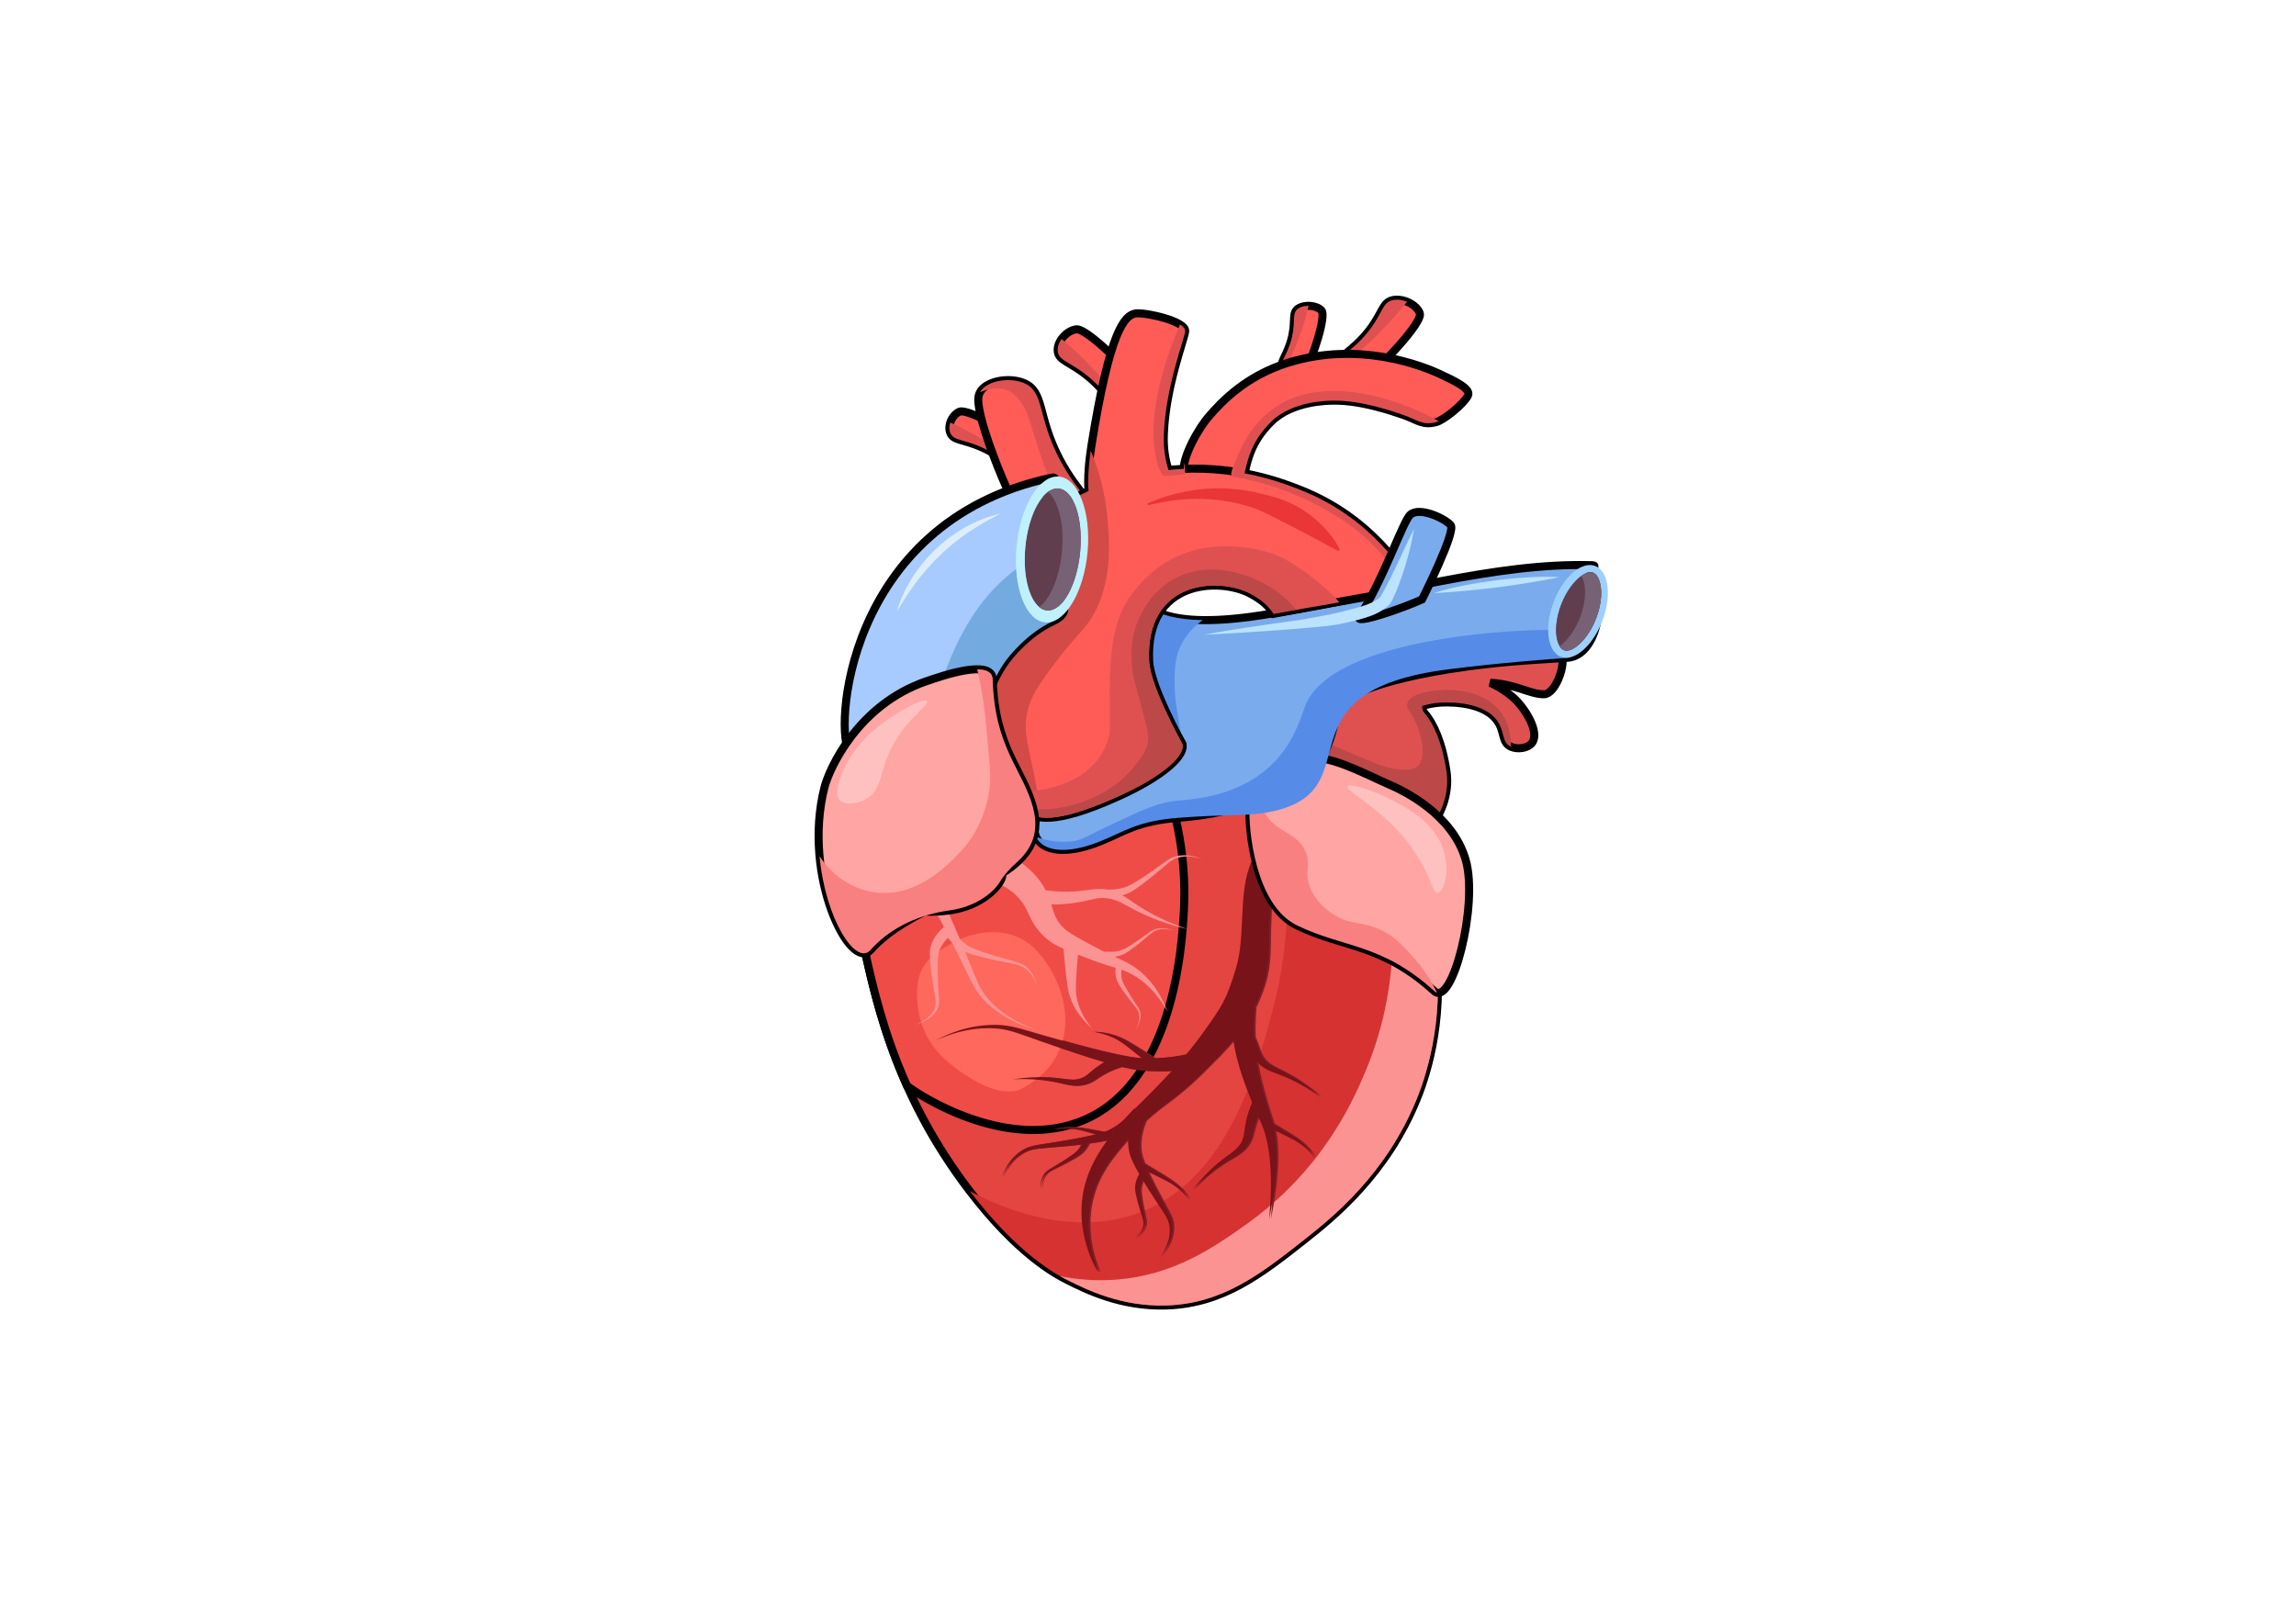 <svg width="286" height="200" viewBox="0 0 286 200" fill="none" xmlns="http://www.w3.org/2000/svg">
<path d="M173.478 37.392C172.17 37.686 172.263 38.982 170.491 41.245C168.364 43.961 166.456 44.355 166.625 45.801C166.735 46.751 167.695 47.749 168.61 47.787C169.057 47.806 169.41 47.592 169.883 47.258C171.878 45.85 177.256 40.166 176.859 39.037C176.472 37.935 174.736 37.109 173.479 37.392L173.478 37.392Z" fill="#FF5C58" stroke="black"/>
<path d="M167.684 46.394C167.616 45.833 167.924 45.376 168.279 44.865C168.828 44.073 171.917 41.868 175.268 37.595C174.683 37.358 174.033 37.266 173.478 37.392C172.17 37.686 172.263 38.982 170.491 41.245C168.364 43.961 166.456 44.355 166.625 45.801C166.735 46.751 167.695 47.749 168.61 47.787C168.656 47.789 168.7 47.787 168.745 47.784C168.336 47.53 167.766 47.063 167.685 46.396L167.684 46.394Z" fill="#DF5151"/>
<path d="M131.757 43.786C131.901 44.981 133.352 45.081 135.616 46.963C138.332 49.222 138.504 50.962 140.132 51.016C141.202 51.051 142.445 50.345 142.614 49.54C142.697 49.148 142.509 48.806 142.205 48.342C140.92 46.383 135.364 40.837 134.056 41.03C132.778 41.218 131.618 42.635 131.757 43.786Z" fill="#FF5C58" stroke="black"/>
<path d="M140.94 50.163C140.307 50.145 139.843 49.808 139.325 49.423C138.523 48.826 136.508 45.79 132.234 42.233C131.89 42.717 131.696 43.277 131.758 43.786C131.902 44.981 133.353 45.081 135.617 46.963C138.333 49.222 138.504 50.962 140.133 51.016C141.203 51.051 142.445 50.344 142.615 49.54C142.623 49.5 142.627 49.46 142.63 49.421C142.29 49.747 141.692 50.184 140.941 50.162L140.94 50.163Z" fill="#DF5151"/>
<path d="M118.396 53.996C118.827 54.932 120.025 54.708 122.347 55.755C125.135 57.012 125.73 58.382 127.059 58.084C127.931 57.889 128.749 57.058 128.675 56.374C128.639 56.039 128.397 55.803 128.029 55.491C126.477 54.178 120.534 50.861 119.528 51.291C118.546 51.71 117.982 53.096 118.395 53.995L118.396 53.996Z" fill="#FF5C58" stroke="black"/>
<path d="M127.487 57.226C126.972 57.343 126.508 57.169 125.99 56.966C125.184 56.652 122.761 54.622 118.375 52.642C118.224 53.105 118.214 53.597 118.397 53.995C118.828 54.931 120.026 54.707 122.348 55.755C125.136 57.011 125.731 58.381 127.06 58.084C127.932 57.888 128.75 57.057 128.676 56.373C128.672 56.339 128.665 56.306 128.657 56.273C128.468 56.608 128.101 57.086 127.487 57.225V57.226Z" fill="#DF5151"/>
<path d="M161.704 38.447C160.899 39.005 161.405 39.877 160.948 41.923C160.399 44.379 159.214 45.168 159.822 46.123C160.222 46.751 161.226 47.182 161.872 46.96C162.188 46.851 162.359 46.608 162.573 46.249C163.475 44.733 165.261 39.343 164.603 38.669C163.959 38.011 162.477 37.91 161.704 38.446V38.447Z" fill="#FF5C58" stroke="black"/>
<path d="M160.759 46.248C160.521 45.877 160.578 45.478 160.649 45.028C160.76 44.331 162.147 41.968 163.011 38.103C162.526 38.098 162.046 38.21 161.703 38.447C160.898 39.005 161.404 39.877 160.947 41.923C160.398 44.379 159.213 45.168 159.821 46.123C160.221 46.751 161.225 47.182 161.871 46.96C161.903 46.949 161.934 46.935 161.963 46.921C161.593 46.856 161.04 46.687 160.757 46.247L160.759 46.248Z" fill="#DF5151"/>
<path d="M136.059 64.874C136.722 62.78 134.36 61.739 131.987 57.217C129.138 51.788 130.167 48.765 127.475 47.694C125.706 46.99 123.086 47.43 122.193 48.676C121.757 49.284 121.813 49.971 121.973 50.934C122.645 54.996 127.774 67.65 130.117 68.114C132.403 68.568 135.422 66.888 136.06 64.874L136.059 64.874Z" fill="#FF5C58" stroke="black"/>
<path d="M147.483 58.696C147.206 57.191 149.126 53.509 150.722 51.717C152.055 50.22 155.057 46.85 160.529 45.169C169.296 42.475 177.158 45.535 179.597 46.714C180.761 47.277 183.337 48.383 182.856 49.299C182.305 50.348 179.891 52.329 178.895 52.592C177.164 53.05 176.586 52.31 174.706 51.664C173.388 51.211 169.581 49.903 166.229 49.915C165.423 49.918 160.964 49.934 158.329 52.554C155.786 55.081 155.433 57.315 154.95 59.25C154.337 61.694 147.837 60.616 147.484 58.697L147.483 58.696Z" fill="#FF5C58" stroke="black"/>
<path d="M125.473 48.639C126.52 49.051 127.044 49.895 127.623 50.852C128.519 52.337 129.602 58.647 134.084 67.192C135.028 66.587 135.777 65.764 136.059 64.873C136.722 62.779 134.36 61.738 131.987 57.216C129.138 51.787 130.167 48.764 127.475 47.693C125.706 46.99 123.086 47.429 122.193 48.675C122.148 48.738 122.111 48.803 122.076 48.867C122.893 48.525 124.227 48.15 125.474 48.64L125.473 48.639Z" fill="#DF5151"/>
<path d="M194.569 81.885C193.114 77.718 174.811 76.745 163.464 85.097C158.815 88.518 153.121 95.489 155.65 100.804C157.272 104.215 161.613 105.542 163.134 106.007C167.244 107.264 173.932 107.501 177.662 103.651C179.532 101.719 180.577 98.843 180.193 96.19C179.652 92.453 178.541 90.104 177.442 88.827C177.203 88.55 177.118 88.255 177.173 87.954C177.767 87.776 178.478 87.617 179.313 87.55C179.693 87.52 184.391 87.196 186.356 89.612C187.52 91.041 186.962 92.494 188.227 93.048C189.033 93.4 190.222 93.232 190.759 92.655C191.833 91.502 190.334 88.686 188.667 87.059C188.57 86.965 187.414 85.872 185.637 85.068C188.78 85.226 190.559 86.501 192.321 86.501C193.718 86.501 194.966 83.017 194.57 81.883L194.569 81.885Z" fill="#DF5151" stroke="black"/>
<path d="M180.006 85.96C178.519 85.973 175.665 86.331 175.299 87.624C175.123 88.243 175.662 88.559 176.278 89.854C177.104 91.591 177.755 94.43 176.553 95.485C175.879 96.076 174.818 95.863 173.837 95.806C171.193 95.651 163.863 91.046 157.841 90.759C155.522 93.973 154.16 97.676 155.649 100.805C157.271 104.216 161.612 105.543 163.133 106.008C167.243 107.264 173.931 107.502 177.66 103.651C179.531 101.72 180.576 98.844 180.192 96.191C179.65 92.453 178.54 90.104 177.44 88.828C177.202 88.551 177.117 88.255 177.172 87.955C177.766 87.776 178.477 87.618 179.312 87.551C179.692 87.52 184.39 87.197 186.355 89.612C187.514 91.036 186.968 92.48 188.209 93.039C188.257 91.142 187.655 89.391 186.463 88.155C184.31 85.921 180.815 85.953 180.005 85.959L180.006 85.96Z" fill="#BD4848"/>
<path d="M106.601 107.153C105.71 109.42 106.398 112.504 107.775 118.672C109.361 125.783 111.935 136.755 120.688 148.254C126.709 156.164 131.358 158.681 133.015 159.511C135.299 160.655 139.672 162.846 145.341 162.652C152.357 162.413 157.113 158.669 162.364 154.537C166.044 151.64 172.641 146.32 176.451 136.996C177.3 134.921 180.052 127.65 178.799 118.148C178.079 112.69 177.164 105.754 171.461 100.607C165.52 95.244 157.616 94.746 149.156 94.324C137.037 93.719 111.283 95.223 106.601 107.152V107.153Z" fill="#E44541" stroke="black"/>
<path d="M178.799 118.148C178.079 112.691 177.164 105.754 171.461 100.608C167.652 97.171 163.038 95.733 157.988 95.032C160.299 103.153 161.655 113.851 158.575 125.649C156.622 133.126 152.918 147.31 141.507 151.248C135.426 153.346 128.009 152.24 120.796 148.395C126.763 156.191 131.367 158.687 133.014 159.511C135.298 160.655 139.671 162.846 145.34 162.652C152.356 162.413 157.112 158.669 162.363 154.537C166.043 151.639 172.639 146.319 176.45 136.996C177.298 134.921 180.051 127.65 178.798 118.147L178.799 118.148Z" fill="#D63232"/>
<path d="M133.909 139.969C146.275 135.825 147.251 117.557 147.473 113.411C147.864 106.082 146.191 99.58 143.87 94.214C130.753 94.28 110.68 96.759 106.601 107.152C105.71 109.419 106.398 112.503 107.775 118.671C108.745 123.02 110.087 128.815 112.984 135.289C113.827 135.898 114.731 136.478 115.714 137.017C117.565 138.032 125.96 142.632 133.909 139.968V139.969Z" fill="#EF4C48" stroke="black"/>
<path d="M178.798 118.148C178.079 112.691 177.164 105.755 171.461 100.608C171.219 100.39 170.974 100.18 170.727 99.978C171.333 101.791 171.863 103.711 172.283 105.738C173.205 110.185 175.337 121.205 169.968 133.771C168.427 137.378 164.642 145.915 155.081 152.656C151.165 155.417 146.18 158.932 138.871 159.444C136.451 159.613 134.173 159.422 132.062 159.004C132.444 159.22 132.763 159.385 133.014 159.51C135.299 160.654 139.671 162.845 145.341 162.651C152.356 162.412 157.113 158.668 162.364 154.536C166.044 151.639 172.64 146.319 176.451 136.995C177.299 134.92 180.052 127.649 178.798 118.147V118.148Z" fill="#FB9393"/>
<path d="M158.159 133.308C158.61 133.53 159.062 133.689 159.489 133.852C159.915 134.011 160.332 134.184 160.726 134.36C161.516 134.715 162.231 135.098 162.828 135.452C163.426 135.805 163.908 136.127 164.24 136.357C164.573 136.587 164.76 136.724 164.76 136.724C164.76 136.724 164.589 136.571 164.282 136.311C163.976 136.05 163.528 135.684 162.965 135.274C162.402 134.863 161.72 134.408 160.951 133.97C160.564 133.75 160.162 133.537 159.74 133.333C159.324 133.128 158.907 132.933 158.54 132.705C158.175 132.484 157.859 132.204 157.629 131.918C157.362 131.588 157.212 131.289 157.083 130.925C156.955 130.562 156.828 130.163 156.679 129.798C156.606 129.613 156.525 129.428 156.454 129.272C156.443 129.247 156.433 129.226 156.421 129.202C156.38 128.193 156.406 127.347 156.436 126.735C156.459 126.387 156.478 126.112 156.49 125.925C156.507 125.73 156.515 125.625 156.515 125.625H156.458C156.472 125.596 156.486 125.571 156.499 125.543C157.704 123.019 158.276 121.076 158.304 117.886C158.414 105.32 160.523 100.279 160.249 100.215C159.259 99.984 156.896 105.105 155.846 108.069C154.553 111.718 155.333 116.806 154.232 120.504C153.002 124.638 152.443 125.369 150.123 128.62C149.414 129.612 148.705 130.521 147.999 131.367C147.144 131.547 145.963 131.753 144.537 131.826C144.363 131.836 144.182 131.842 144 131.848C143.857 131.756 143.471 131.511 142.942 131.175C142.772 131.067 142.588 130.95 142.393 130.826C142.199 130.705 141.993 130.578 141.781 130.446C141.355 130.184 140.902 129.9 140.419 129.63C140.297 129.563 140.176 129.499 140.048 129.434C139.935 129.377 139.795 129.311 139.675 129.259C139.424 129.149 139.175 129.055 138.933 128.976C138.449 128.817 137.997 128.72 137.616 128.659C137.425 128.63 137.252 128.608 137.1 128.594C136.947 128.576 136.816 128.572 136.707 128.563C136.493 128.556 136.37 128.552 136.37 128.552C136.37 128.552 136.495 128.573 136.714 128.609C136.823 128.632 136.956 128.654 137.108 128.691C137.26 128.724 137.431 128.768 137.616 128.82C137.986 128.927 138.415 129.075 138.851 129.276C139.07 129.377 139.29 129.49 139.506 129.616C139.618 129.682 139.712 129.74 139.827 129.814C139.93 129.881 140.035 129.954 140.137 130.027C140.549 130.324 140.958 130.65 141.343 130.954C141.536 131.107 141.721 131.254 141.898 131.395C142.071 131.535 142.235 131.668 142.385 131.79C142.405 131.806 142.423 131.82 142.441 131.836C142.317 131.83 142.192 131.825 142.068 131.817C141.228 131.751 140.29 131.574 139.328 131.373C137.397 130.961 135.337 130.424 133.291 129.862C132.262 129.581 131.248 129.291 130.243 128.999C129.238 128.709 128.255 128.41 127.276 128.148C126.303 127.885 125.291 127.692 124.332 127.686C123.379 127.676 122.494 127.76 121.685 127.898C120.073 128.18 118.825 128.665 117.986 129.034C117.566 129.219 117.247 129.383 117.03 129.494C116.815 129.608 116.7 129.668 116.7 129.668C116.7 129.668 116.819 129.614 117.042 129.512C117.267 129.415 117.597 129.27 118.029 129.11C118.889 128.791 120.161 128.385 121.745 128.201C122.532 128.111 123.405 128.081 124.303 128.14C125.203 128.199 126.104 128.424 127.036 128.735C127.966 129.043 128.928 129.398 129.91 129.745C130.89 130.094 131.898 130.447 132.9 130.785C134.529 131.337 136.163 131.869 137.765 132.339C137.696 132.379 137.629 132.417 137.557 132.461C137.412 132.55 137.271 132.643 137.114 132.748C136.978 132.843 136.819 132.956 136.665 133.073C136.359 133.302 136.056 133.572 135.77 133.812C135.481 134.052 135.207 134.223 134.82 134.357C134.485 134.472 134.08 134.535 133.662 134.518C133.241 134.507 132.792 134.441 132.34 134.382C131.884 134.32 131.44 134.277 131.005 134.248C130.139 134.192 129.34 134.198 128.662 134.235C127.983 134.27 127.426 134.333 127.038 134.384C126.651 134.434 126.431 134.469 126.431 134.469C126.431 134.469 126.656 134.456 127.05 134.446C127.445 134.435 128.01 134.431 128.688 134.464C129.367 134.496 130.159 134.569 131.002 134.708C131.42 134.777 131.858 134.864 132.295 134.967C132.736 135.068 133.196 135.185 133.686 135.248C134.178 135.313 134.68 135.302 135.178 135.187C135.624 135.092 136.098 134.873 136.446 134.637C136.8 134.404 137.098 134.195 137.401 134.017C137.55 133.928 137.693 133.85 137.851 133.765C137.989 133.693 138.138 133.617 138.275 133.553C138.832 133.29 139.319 133.119 139.663 133.01C139.766 132.978 139.857 132.951 139.933 132.929C140.563 133.084 141.192 133.22 141.838 133.31C142.837 133.437 143.729 133.475 144.587 133.482C145.154 133.485 145.685 133.465 146.182 133.435C145.318 134.375 144.474 135.245 143.662 136.08C142.549 137.224 141.962 137.767 141.514 138.186L141.46 138.14C141.46 138.14 141.416 138.199 141.333 138.311C141.297 138.359 141.249 138.418 141.195 138.488C140.9 138.77 140.626 139.053 140.224 139.516C140.003 139.715 139.75 139.922 139.46 140.125C139.114 140.368 138.702 140.62 138.269 140.823C138.104 140.897 137.921 140.964 137.732 141.027C137.574 140.996 137.409 140.963 137.232 140.928C137.02 140.887 136.797 140.845 136.566 140.801C136.102 140.714 135.608 140.618 135.095 140.539C134.966 140.52 134.839 140.502 134.707 140.487C134.589 140.473 134.448 140.459 134.325 140.449C134.073 140.429 133.828 140.42 133.597 140.42C133.134 140.419 132.724 140.454 132.389 140.499C132.221 140.522 132.072 140.546 131.941 140.57C131.81 140.593 131.702 140.62 131.61 140.639C131.432 140.682 131.331 140.707 131.331 140.707C131.331 140.707 131.442 140.693 131.636 140.668C131.735 140.659 131.852 140.644 131.992 140.635C132.13 140.624 132.288 140.616 132.462 140.609C132.81 140.599 133.222 140.605 133.667 140.647C133.889 140.667 134.118 140.697 134.35 140.735C134.47 140.756 134.572 140.775 134.699 140.801C134.811 140.824 134.93 140.851 135.046 140.879C135.514 140.993 135.992 141.129 136.44 141.254C136.526 141.278 136.604 141.3 136.688 141.324C136.247 141.434 135.784 141.536 135.312 141.634L135.244 141.612C135.244 141.612 135.241 141.628 135.237 141.65C134.54 141.794 133.821 141.927 133.097 142.054C132.465 142.164 131.837 142.265 131.211 142.362C130.587 142.461 129.969 142.546 129.371 142.656C128.775 142.762 128.195 142.926 127.731 143.196C127.268 143.463 126.884 143.77 126.563 144.09C125.926 144.734 125.561 145.408 125.337 145.888C125.226 146.129 125.152 146.326 125.101 146.461C125.053 146.596 125.027 146.669 125.027 146.669C125.027 146.669 125.058 146.6 125.116 146.47C125.177 146.342 125.265 146.154 125.394 145.925C125.652 145.472 126.066 144.844 126.739 144.271C127.073 143.988 127.478 143.718 127.939 143.5C128.399 143.281 128.943 143.17 129.541 143.106C130.138 143.041 130.773 142.998 131.415 142.943C132.055 142.891 132.712 142.833 133.358 142.767C133.884 142.713 134.406 142.656 134.923 142.594C134.886 142.67 134.845 142.746 134.798 142.825C134.699 142.991 134.574 143.173 134.428 143.336C134.28 143.497 134.078 143.656 133.864 143.817C133.433 144.135 132.936 144.455 132.434 144.768C132.182 144.926 131.929 145.078 131.676 145.229C131.424 145.38 131.172 145.524 130.935 145.675C130.697 145.824 130.478 145.995 130.333 146.193C130.189 146.39 130.087 146.59 130.016 146.787C129.877 147.178 129.864 147.536 129.87 147.784C129.873 147.909 129.884 148.008 129.89 148.075C129.899 148.143 129.903 148.179 129.903 148.179C129.903 148.179 129.902 148.143 129.899 148.076C129.898 148.01 129.896 147.912 129.903 147.79C129.917 147.547 129.963 147.2 130.132 146.834C130.217 146.652 130.336 146.464 130.49 146.289C130.644 146.114 130.858 145.971 131.107 145.841C131.354 145.709 131.622 145.581 131.892 145.446C132.16 145.313 132.435 145.175 132.704 145.034C133.244 144.752 133.778 144.463 134.259 144.165C134.498 144.014 134.728 143.863 134.925 143.683C135.118 143.501 135.264 143.323 135.394 143.146C135.568 142.907 135.688 142.68 135.778 142.484C136.246 142.42 136.709 142.353 137.156 142.276C137.495 142.214 137.827 142.148 138.151 142.07C137.089 143.526 136.021 145.309 135.442 147.33C133.74 153.28 136.91 158.486 137.057 158.456C137.188 158.43 134.886 154.218 136.286 149.097C137.096 146.135 138.824 144.047 140.741 141.898C140.739 142.053 140.739 142.211 140.749 142.377C140.773 142.818 140.827 143.277 140.959 143.787C141.104 144.298 141.339 144.785 141.593 145.283C141.762 145.607 141.943 145.935 142.131 146.262C142.119 146.283 142.109 146.3 142.095 146.323C141.972 146.544 141.813 146.87 141.713 147.279C141.664 147.485 141.625 147.703 141.615 147.954C141.611 148.205 141.652 148.457 141.701 148.715C141.802 149.231 141.948 149.771 142.104 150.312C142.181 150.581 142.264 150.853 142.347 151.117C142.43 151.382 142.517 151.642 142.586 151.892C142.656 152.142 142.693 152.377 142.662 152.598C142.631 152.82 142.566 153.027 142.481 153.208C142.309 153.574 142.065 153.846 141.882 154.026C141.791 154.117 141.711 154.184 141.657 154.23C141.603 154.275 141.573 154.299 141.573 154.299C141.573 154.299 141.605 154.277 141.665 154.235C141.723 154.191 141.809 154.129 141.911 154.043C142.114 153.872 142.389 153.612 142.602 153.248C142.709 153.065 142.796 152.859 142.851 152.629C142.907 152.398 142.89 152.139 142.842 151.883C142.794 151.626 142.732 151.365 142.675 151.099C142.617 150.833 142.56 150.565 142.507 150.295C142.402 149.757 142.308 149.217 142.257 148.718C142.234 148.471 142.219 148.23 142.243 148.023C142.271 147.816 142.327 147.608 142.39 147.429C142.443 147.273 142.506 147.136 142.57 147.01C142.831 147.444 143.099 147.879 143.374 148.314C143.692 148.82 144.024 149.328 144.352 149.823C144.678 150.318 145.011 150.802 145.302 151.272C145.595 151.742 145.812 152.2 145.884 152.661C145.957 153.123 145.948 153.572 145.887 153.98C145.761 154.802 145.433 155.469 145.172 155.921C145.041 156.148 144.921 156.322 144.84 156.442C144.757 156.56 144.711 156.622 144.711 156.622C144.711 156.622 144.762 156.561 144.857 156.447C144.949 156.332 145.085 156.163 145.239 155.941C145.544 155.497 145.941 154.841 146.153 154.001C146.256 153.581 146.31 153.124 146.281 152.633C146.254 152.14 146.063 151.624 145.81 151.131C145.559 150.634 145.275 150.138 144.998 149.629C144.719 149.119 144.444 148.606 144.174 148.085C143.8 147.362 143.438 146.637 143.115 145.932C143.17 145.958 143.225 145.985 143.284 146.013C143.448 146.092 143.626 146.178 143.814 146.269C144.003 146.362 144.202 146.461 144.409 146.562C144.82 146.765 145.26 146.981 145.675 147.204C145.778 147.26 145.881 147.317 145.977 147.374C146.086 147.439 146.172 147.491 146.271 147.555C146.462 147.677 146.643 147.805 146.814 147.934C147.155 148.192 147.444 148.456 147.675 148.687C147.79 148.803 147.892 148.911 147.978 149.008C148.066 149.104 148.135 149.19 148.197 149.26C148.31 149.402 148.375 149.483 148.375 149.483C148.375 149.483 148.326 149.4 148.239 149.255C148.19 149.184 148.138 149.095 148.066 148.995C147.997 148.893 147.914 148.78 147.817 148.656C147.621 148.408 147.367 148.12 147.048 147.821C146.889 147.672 146.714 147.52 146.523 147.371C146.431 147.298 146.321 147.217 146.229 147.15C146.125 147.075 146.024 147.005 145.918 146.935C145.501 146.659 145.082 146.404 144.693 146.165C144.497 146.046 144.309 145.931 144.131 145.822C143.949 145.713 143.778 145.61 143.619 145.515C143.187 145.257 142.858 145.061 142.693 144.962C142.505 144.493 142.34 144.035 142.266 143.621C142.196 143.189 142.184 142.743 142.202 142.351C142.238 141.557 142.414 140.903 142.562 140.452C142.637 140.226 142.708 140.049 142.753 139.934C142.806 139.809 142.833 139.742 142.833 139.742L142.787 139.735C145.135 137.502 146.578 137.071 150.154 133.484C151.447 132.186 152.708 130.959 153.845 129.593C153.86 129.686 153.875 129.779 153.891 129.873C153.947 130.195 154.011 130.529 154.083 130.875C154.12 131.044 154.16 131.217 154.198 131.392C154.241 131.571 154.286 131.754 154.33 131.938C154.513 132.665 154.738 133.423 155.001 134.192C155.263 134.962 155.562 135.742 155.866 136.52C155.972 136.794 156.086 137.07 156.198 137.345C156.188 137.368 156.18 137.386 156.169 137.411C156.008 137.784 155.796 138.324 155.611 138.984C155.563 139.151 155.521 139.318 155.475 139.505C155.438 139.67 155.395 139.865 155.361 140.059C155.288 140.441 155.244 140.854 155.191 141.232C155.138 141.612 155.051 141.929 154.856 142.298C154.686 142.615 154.433 142.942 154.117 143.218C153.802 143.501 153.433 143.76 153.064 144.029C152.691 144.298 152.338 144.571 152.002 144.85C151.334 145.405 150.756 145.962 150.285 146.458C149.813 146.952 149.447 147.384 149.198 147.689C148.948 147.994 148.812 148.173 148.812 148.173C148.812 148.173 148.967 148.008 149.248 147.728C149.528 147.448 149.937 147.055 150.454 146.611C150.969 146.167 151.595 145.675 152.301 145.198C152.651 144.961 153.027 144.724 153.414 144.499C153.802 144.271 154.214 144.041 154.612 143.75C155.015 143.459 155.373 143.104 155.66 142.674C155.923 142.295 156.125 141.803 156.225 141.386C156.331 140.966 156.411 140.604 156.516 140.261C156.567 140.091 156.62 139.935 156.678 139.762C156.732 139.612 156.791 139.453 156.85 139.309C156.882 139.231 156.913 139.16 156.945 139.085L157.125 139.479L157.253 139.754L157.379 140.046C157.532 140.417 157.666 140.781 157.779 141.17C158.009 141.937 158.166 142.717 158.277 143.48C158.499 145.008 158.541 146.466 158.533 147.713C158.528 148.962 158.455 150.006 158.407 150.736C158.346 151.465 158.311 151.883 158.311 151.883C158.311 151.883 158.393 151.471 158.536 150.75C158.667 150.026 158.858 148.992 159.006 147.737C159.156 146.484 159.283 145.01 159.233 143.412C159.208 142.614 159.137 141.785 158.986 140.941C158.977 140.891 158.964 140.839 158.955 140.79C159.106 140.863 159.268 140.941 159.44 141.024C159.629 141.117 159.828 141.215 160.035 141.317C160.446 141.52 160.886 141.736 161.301 141.959C161.404 142.015 161.507 142.072 161.603 142.129C161.712 142.194 161.799 142.246 161.897 142.31C162.088 142.432 162.27 142.56 162.44 142.689C162.781 142.947 163.07 143.211 163.301 143.442C163.416 143.558 163.518 143.666 163.604 143.762C163.693 143.859 163.761 143.945 163.823 144.015C163.936 144.157 164.001 144.238 164.001 144.238C164.001 144.238 163.952 144.155 163.865 144.01C163.817 143.938 163.764 143.85 163.693 143.749C163.624 143.648 163.54 143.535 163.443 143.41C163.248 143.164 162.994 142.874 162.674 142.576C162.515 142.427 162.34 142.275 162.149 142.125C162.057 142.053 161.947 141.972 161.855 141.904C161.751 141.83 161.65 141.76 161.545 141.69C161.127 141.413 160.708 141.159 160.319 140.92C160.124 140.801 159.936 140.686 159.757 140.577C159.575 140.468 159.404 140.365 159.245 140.27C159.067 140.164 158.909 140.069 158.77 139.985C158.741 139.877 158.715 139.767 158.683 139.659L158.59 139.357L158.485 139.043L158.289 138.448C158.034 137.654 157.801 136.856 157.591 136.066C157.378 135.264 157.175 134.488 157.01 133.738C156.893 133.209 156.801 132.7 156.721 132.2C156.781 132.269 156.841 132.339 156.903 132.401C157.272 132.777 157.697 133.069 158.151 133.29L158.159 133.308Z" fill="#7F1F29"/>
<path d="M115.953 119.327C114.254 120.798 114.141 123.033 114.266 124.738C114.352 125.902 114.635 129.734 118.604 132.737C118.86 132.931 124.157 137.333 127.374 135.587C135.231 131.321 133.18 122.719 129.056 118.363C125.925 115.055 120.399 115.477 115.952 119.327H115.953Z" fill="#FF685C"/>
<path d="M137.102 104.805C140.09 103.59 141.68 102.29 146.841 101.89C153.249 101.393 155.74 99.862 159.051 99.739C159.611 99.719 165.186 97.575 166.55 88.414C166.686 87.495 169.478 85.169 180.444 83.389C186.971 82.329 192.792 82.152 195.282 81.954C198.983 81.659 200.094 74.641 198.243 72.532C197.248 71.398 199.346 70.447 198.336 70.418C186.179 70.075 173.771 74.028 157.412 76.609C143.105 78.867 143.409 74.55 139.912 74.691C139.191 74.719 137.538 74.807 136.171 75.869C134.506 77.162 133.542 79.613 134.41 81.367C135.577 83.725 139.041 82.79 142.774 86.079C143.911 87.08 145.786 90.354 147.25 92.624C147.889 93.615 142.645 96.487 139.472 98.056C138.566 98.505 137.24 99.008 134.41 100.413C132.395 101.413 131.689 98.834 131.135 99.316C126.543 103.322 129.078 108.069 137.104 104.805H137.102Z" fill="#7AABED" stroke="black"/>
<path d="M147.672 79.411C148.312 78.479 149.088 77.778 149.813 77.26C143.051 77.162 142.626 74.581 139.91 74.691C139.189 74.719 137.536 74.807 136.169 75.869C134.504 77.162 133.54 79.613 134.408 81.367C135.575 83.725 139.038 82.79 142.772 86.079C143.887 87.061 145.711 90.227 147.162 92.489C147.13 90.601 146.395 88.374 146.332 85.868C146.276 83.651 146.223 81.522 147.672 79.411Z" fill="#578DE5"/>
<path d="M161.923 61.013C159.997 60.258 153.684 57.7 145.546 58.56C145.213 57.458 144.895 56.047 144.974 54.074C145.213 48.072 147.546 42.259 147.63 41.261C147.736 39.985 142.553 38.874 141.452 39.054C140.076 39.28 138.26 41.116 135.95 55.547C135.63 57.544 135.471 59.549 135.591 61.176C133.141 62.276 130.487 63.911 128.172 66.38C124.456 70.346 123.557 74.524 122.89 76.983C119.955 87.793 125.112 99.745 127.643 101.082C129.014 101.987 131.134 102.877 139.099 99.316C145.262 96.561 147.794 93.917 147.25 92.624C147.25 92.622 143.294 85.579 143.141 82.35C142.662 72.205 151.909 71.911 155.761 73.972C157.259 74.774 158.058 75.542 158.658 76.477C172.513 73.9 170.736 74.319 172.27 73.972L176.124 73.101C174.849 71.289 170.887 64.526 161.924 61.014L161.923 61.013Z" fill="#FF5C58" stroke="black"/>
<path d="M128.836 96.592C127.957 92.357 127.19 90.345 128.395 87.346C129.028 85.77 130.115 84.333 131.703 82.231C133.296 80.124 134.329 79.114 135.011 78.297C138.864 73.681 138.209 67.209 137.878 63.936C137.579 60.988 136.803 58.379 135.858 56.157C135.601 57.948 135.482 59.715 135.59 61.176C133.14 62.276 130.485 63.911 128.171 66.38C124.454 70.346 123.556 74.524 122.889 76.983C119.954 87.793 125.111 99.745 127.641 101.082C128.086 101.376 128.613 101.667 129.391 101.806C129.426 100.454 129.303 98.842 128.836 96.592Z" fill="#D34A47"/>
<path d="M159.02 69.177C157.499 68.535 146.92 65.083 140.506 74.691C137.129 79.749 138.666 89.531 138.138 91.673C136.484 98.394 128.19 98.773 125.694 98.764C126.394 99.969 127.082 100.786 127.64 101.081C129.012 101.986 131.132 102.876 139.096 99.315C145.26 96.56 147.792 93.916 147.248 92.623C147.248 92.621 143.291 85.579 143.138 82.349C142.659 72.205 151.906 71.91 155.758 73.971C157.257 74.773 158.056 75.541 158.656 76.476C160.72 76.092 165.393 75.313 166.825 75.049C165.788 73.682 161.917 70.396 159.02 69.176V69.177Z" fill="#DF5151"/>
<path d="M158.61 73.378C157.966 72.953 152.657 69.552 147.362 71.608C143.685 73.036 142.247 76.23 141.849 77.116C140.222 80.732 141.214 84.456 141.408 85.182C141.499 85.522 141.918 87.036 142.511 89.314C142.96 91.04 143.128 91.745 142.952 92.658C142.807 93.403 142.316 94.222 141.188 95.609C137.692 99.899 132.196 100.638 131.484 100.723C129.826 100.922 128.327 100.834 127.066 100.634C127.269 100.833 127.464 100.987 127.643 101.082C129.015 101.987 131.135 102.877 139.1 99.316C145.263 96.561 147.795 93.917 147.251 92.624C147.251 92.622 143.294 85.579 143.142 82.35C142.662 72.206 151.909 71.911 155.762 73.972C157.26 74.774 158.059 75.542 158.659 76.477C159.66 76.291 160.577 76.121 161.421 75.965C160.708 75.053 159.792 74.16 158.612 73.378H158.61Z" fill="#BD4848"/>
<path d="M130.846 59.542C104.973 65.166 103.895 91.769 105.861 93.739C107.19 95.071 110.465 94.266 117.014 92.657C119.069 92.152 121.449 91.465 122.246 90.176C122.869 89.169 122.33 86.894 124.917 82.854C125.729 81.587 128.13 78.807 131.087 77.437C134.606 75.806 130.728 73.922 130.935 73.406C132.303 69.988 133.167 64.228 130.038 61.349C129.735 61.07 132.539 59.173 130.847 59.542H130.846Z" fill="#A7CBFF" stroke="black"/>
<path d="M130.934 73.406C131.581 71.788 132.115 69.646 132.167 67.533C129.468 68.771 126.56 70.566 123.983 73.181C123.133 74.043 120.664 76.675 118.47 81.837C116.845 85.659 115.978 89.441 115.602 93.002C116.055 92.892 116.524 92.777 117.014 92.656C119.068 92.151 121.448 91.464 122.245 90.175C122.868 89.168 122.329 86.893 124.916 82.854C125.728 81.586 128.129 78.806 131.087 77.436C134.605 75.806 130.727 73.922 130.934 73.405V73.406Z" fill="#73AAE0"/>
<path d="M160.015 100.215C159.026 99.985 156.663 105.106 155.613 108.069C154.32 111.718 155.099 116.807 153.998 120.505C152.768 124.639 152.21 125.37 149.889 128.62C147.682 131.713 145.456 134.002 143.433 136.081C141.168 138.41 141.081 138.253 139.911 139.616C138.523 141.232 136.183 143.956 135.215 147.339C133.513 153.289 136.683 158.495 136.829 158.465C136.961 158.439 134.659 154.227 136.059 149.106C136.939 145.889 138.9 143.704 141.012 141.35C144.416 137.558 145.633 137.805 149.926 133.496C152.357 131.058 154.677 128.871 156.265 125.545C157.471 123.02 158.043 121.078 158.071 117.888C158.181 105.321 160.29 100.281 160.015 100.216V100.215Z" fill="#771319"/>
<path d="M140.937 139.483C140.937 139.483 140.915 139.552 140.875 139.681C140.832 139.821 140.775 140.018 140.716 140.271C140.601 140.778 140.476 141.509 140.522 142.385C140.546 142.826 140.6 143.285 140.732 143.795C140.877 144.306 141.112 144.793 141.366 145.292C141.882 146.284 142.503 147.306 143.146 148.323C143.464 148.829 143.796 149.337 144.124 149.832C144.45 150.328 144.783 150.811 145.074 151.281C145.367 151.751 145.584 152.209 145.656 152.67C145.729 153.132 145.72 153.581 145.659 153.989C145.533 154.811 145.205 155.478 144.944 155.93C144.813 156.157 144.693 156.331 144.612 156.451C144.529 156.569 144.483 156.631 144.483 156.631C144.483 156.631 144.534 156.571 144.629 156.456C144.721 156.341 144.857 156.173 145.011 155.95C145.315 155.507 145.713 154.85 145.925 154.011C146.028 153.591 146.082 153.133 146.053 152.642C146.026 152.149 145.835 151.633 145.582 151.14C145.331 150.644 145.047 150.147 144.77 149.638C144.491 149.128 144.216 148.615 143.946 148.094C143.409 147.057 142.892 146.013 142.489 145.031C142.292 144.542 142.116 144.064 142.039 143.632C141.969 143.2 141.957 142.755 141.975 142.362C142.011 141.568 142.187 140.914 142.335 140.463C142.41 140.237 142.481 140.06 142.526 139.945C142.579 139.82 142.606 139.753 142.606 139.753L140.937 139.482V139.483Z" fill="#771319"/>
<path d="M117.75 116.399C117.75 116.399 117.779 116.442 117.832 116.522C117.891 116.607 117.976 116.727 118.093 116.875C118.326 117.167 118.683 117.572 119.203 117.968C119.465 118.167 119.752 118.36 120.105 118.543C120.465 118.72 120.853 118.845 121.258 118.967C122.068 119.206 122.944 119.411 123.828 119.603C124.267 119.7 124.714 119.791 125.151 119.878C125.588 119.965 126.022 120.044 126.428 120.136C126.835 120.228 127.198 120.347 127.495 120.534C127.791 120.721 128.044 120.938 128.246 121.159C128.653 121.607 128.877 122.073 129.011 122.405C129.078 122.573 129.119 122.709 129.149 122.802C129.176 122.896 129.19 122.947 129.19 122.947C129.19 122.947 129.18 122.895 129.16 122.798C129.139 122.701 129.108 122.559 129.054 122.384C128.947 122.036 128.762 121.543 128.386 121.048C128.196 120.802 127.961 120.559 127.668 120.339C127.375 120.117 126.991 119.959 126.59 119.838C126.188 119.715 125.77 119.608 125.35 119.492C124.927 119.376 124.504 119.257 124.079 119.131C123.235 118.881 122.394 118.618 121.644 118.335C121.271 118.191 120.916 118.044 120.635 117.874C120.356 117.7 120.097 117.494 119.882 117.299C119.448 116.905 119.159 116.514 118.973 116.233C118.88 116.091 118.812 115.976 118.769 115.901C118.723 115.818 118.698 115.774 118.698 115.774L117.75 116.401V116.399Z" fill="#FB9393"/>
<path d="M154.006 57.197C153.627 58.177 152.979 59.295 153.675 59.41C161.202 60.664 166.806 64.417 168.48 65.68C171.561 68.006 173.696 70.837 175.141 73.322L176.124 73.1C174.848 71.288 170.887 64.525 161.924 61.013C160.846 60.591 158.395 59.604 155.019 58.967C155.473 57.099 155.909 54.959 158.33 52.553C160.966 49.934 165.424 49.917 166.23 49.914C169.583 49.901 173.389 51.21 174.707 51.664C176.588 52.31 177.165 53.049 178.896 52.592C178.988 52.568 179.095 52.524 179.21 52.472C175.547 50.326 159.456 43.089 154.007 57.197H154.006Z" fill="#DF5151"/>
<path d="M137.242 111.825C137.242 111.825 137.298 111.828 137.403 111.833C137.515 111.836 137.674 111.841 137.876 111.837C138.278 111.828 138.854 111.79 139.512 111.627C139.844 111.544 140.184 111.44 140.551 111.281C140.917 111.114 141.25 110.897 141.59 110.665C142.265 110.2 142.945 109.666 143.619 109.12C143.953 108.849 144.289 108.569 144.613 108.294C144.939 108.02 145.255 107.743 145.567 107.496C145.879 107.246 146.193 107.043 146.533 106.928C146.873 106.813 147.216 106.748 147.535 106.722C148.179 106.671 148.737 106.766 149.121 106.854C149.314 106.898 149.465 106.943 149.567 106.973C149.669 107.006 149.724 107.023 149.724 107.023C149.724 107.023 149.67 107.002 149.568 106.962C149.466 106.924 149.317 106.868 149.124 106.809C148.74 106.693 148.179 106.555 147.509 106.557C147.173 106.56 146.817 106.598 146.448 106.691C146.077 106.784 145.716 106.98 145.38 107.208C145.042 107.437 144.708 107.685 144.364 107.931C144.02 108.179 143.673 108.425 143.318 108.669C142.614 109.155 141.9 109.629 141.216 110.025C140.875 110.221 140.539 110.401 140.224 110.514C139.906 110.623 139.569 110.7 139.269 110.75C138.659 110.852 138.135 110.846 137.769 110.827C137.585 110.817 137.441 110.801 137.346 110.791C137.242 110.779 137.188 110.772 137.188 110.772L137.24 111.823L137.242 111.825Z" fill="#FB9393"/>
<path d="M137.672 119.267C137.672 119.267 137.711 119.269 137.783 119.271C137.86 119.274 137.97 119.277 138.108 119.275C138.385 119.269 138.782 119.243 139.234 119.13C139.462 119.073 139.695 119.002 139.949 118.893C140.199 118.779 140.43 118.628 140.663 118.47C141.127 118.149 141.596 117.782 142.058 117.407C142.289 117.221 142.519 117.028 142.743 116.839C142.967 116.651 143.185 116.461 143.4 116.29C143.615 116.117 143.831 115.978 144.064 115.899C144.297 115.82 144.534 115.775 144.754 115.757C145.197 115.722 145.581 115.787 145.845 115.848C145.978 115.879 146.082 115.91 146.152 115.93C146.222 115.952 146.261 115.964 146.261 115.964C146.261 115.964 146.223 115.95 146.153 115.922C146.083 115.896 145.981 115.857 145.847 115.817C145.583 115.738 145.197 115.642 144.736 115.643C144.505 115.645 144.26 115.671 144.007 115.735C143.752 115.799 143.503 115.933 143.272 116.091C143.039 116.248 142.809 116.419 142.573 116.588C142.336 116.758 142.098 116.928 141.853 117.096C141.369 117.43 140.877 117.756 140.407 118.029C140.173 118.163 139.941 118.287 139.724 118.365C139.505 118.44 139.274 118.493 139.068 118.527C138.648 118.596 138.288 118.593 138.036 118.58C137.91 118.572 137.81 118.562 137.745 118.555C137.673 118.546 137.636 118.542 137.636 118.542L137.672 119.265V119.267Z" fill="#FB9393"/>
<path d="M142.079 145.992C142.079 145.992 142.059 146.021 142.023 146.076C141.984 146.136 141.93 146.221 141.868 146.332C141.745 146.553 141.586 146.878 141.486 147.287C141.436 147.493 141.398 147.712 141.388 147.962C141.384 148.214 141.425 148.465 141.474 148.723C141.575 149.239 141.72 149.78 141.876 150.32C141.954 150.589 142.036 150.861 142.12 151.126C142.203 151.391 142.289 151.651 142.359 151.9C142.429 152.15 142.466 152.386 142.435 152.607C142.404 152.828 142.339 153.035 142.254 153.217C142.082 153.582 141.838 153.854 141.655 154.035C141.563 154.125 141.484 154.192 141.43 154.238C141.375 154.283 141.345 154.307 141.345 154.307C141.345 154.307 141.377 154.285 141.437 154.243C141.496 154.2 141.582 154.137 141.684 154.051C141.887 153.88 142.161 153.62 142.375 153.256C142.481 153.073 142.569 152.868 142.624 152.637C142.68 152.406 142.663 152.147 142.615 151.891C142.567 151.634 142.505 151.373 142.447 151.107C142.39 150.841 142.333 150.574 142.28 150.303C142.175 149.765 142.081 149.225 142.03 148.727C142.006 148.479 141.992 148.239 142.016 148.031C142.044 147.824 142.099 147.617 142.162 147.437C142.289 147.074 142.461 146.791 142.592 146.599C142.658 146.503 142.715 146.428 142.752 146.38C142.793 146.329 142.815 146.3 142.815 146.3L142.081 145.992H142.079Z" fill="#771319"/>
<path d="M135.78 141.866C135.78 141.866 135.771 141.899 135.752 141.96C135.732 142.027 135.703 142.121 135.658 142.239C135.569 142.473 135.422 142.801 135.167 143.153C135.038 143.33 134.891 143.508 134.698 143.69C134.5 143.87 134.271 144.02 134.032 144.172C133.551 144.472 133.017 144.76 132.477 145.041C132.208 145.181 131.933 145.32 131.665 145.454C131.396 145.588 131.128 145.716 130.88 145.848C130.632 145.979 130.418 146.121 130.263 146.296C130.109 146.472 129.99 146.659 129.905 146.841C129.735 147.208 129.69 147.554 129.676 147.797C129.669 147.919 129.671 148.016 129.672 148.084C129.675 148.151 129.676 148.186 129.676 148.186C129.676 148.186 129.672 148.15 129.663 148.083C129.656 148.015 129.646 147.916 129.643 147.792C129.637 147.543 129.65 147.185 129.789 146.794C129.861 146.598 129.962 146.397 130.106 146.201C130.251 146.003 130.469 145.831 130.708 145.682C130.945 145.531 131.197 145.387 131.449 145.236C131.702 145.086 131.955 144.933 132.207 144.776C132.71 144.463 133.206 144.143 133.637 143.824C133.851 143.665 134.054 143.504 134.201 143.343C134.347 143.179 134.473 142.999 134.571 142.833C134.771 142.497 134.876 142.189 134.937 141.971C134.967 141.861 134.985 141.772 134.998 141.715C135.01 141.653 135.016 141.619 135.016 141.619L135.779 141.866L135.78 141.866Z" fill="#771319"/>
<path d="M139.052 120.109C139.052 120.109 139.045 120.142 139.03 120.205C139.016 120.274 138.997 120.369 138.98 120.492C138.947 120.737 138.919 121.091 138.978 121.507C139.009 121.717 139.054 121.934 139.139 122.172C139.23 122.411 139.363 122.635 139.505 122.864C139.794 123.32 140.134 123.786 140.483 124.249C140.657 124.48 140.838 124.711 141.014 124.936C141.191 125.16 141.371 125.381 141.53 125.594C141.69 125.809 141.813 126.019 141.866 126.237C141.92 126.455 141.936 126.669 141.924 126.867C141.899 127.263 141.771 127.592 141.666 127.816C141.613 127.929 141.564 128.016 141.531 128.075C141.495 128.134 141.477 128.165 141.477 128.165C141.477 128.165 141.499 128.135 141.539 128.077C141.578 128.019 141.636 127.933 141.699 127.823C141.825 127.601 141.987 127.274 142.052 126.867C142.083 126.663 142.089 126.444 142.055 126.211C142.021 125.977 141.909 125.737 141.766 125.511C141.626 125.282 141.469 125.055 141.315 124.821C141.16 124.588 141.006 124.353 140.855 124.113C140.555 123.637 140.263 123.157 140.029 122.702C139.913 122.475 139.81 122.253 139.754 122.051C139.703 121.847 139.678 121.635 139.67 121.447C139.653 121.068 139.709 120.749 139.759 120.529C139.785 120.418 139.811 120.332 139.829 120.275C139.848 120.214 139.859 120.181 139.859 120.181L139.051 120.11L139.052 120.109Z" fill="#FB9393"/>
<path d="M117.716 115.374C117.716 115.374 117.673 115.41 117.59 115.478C117.502 115.552 117.38 115.658 117.236 115.799C116.949 116.081 116.569 116.506 116.268 117.085C116.118 117.377 115.986 117.691 115.896 118.068C115.817 118.448 115.819 118.847 115.831 119.261C115.864 120.087 115.972 120.971 116.098 121.86C116.16 122.301 116.231 122.75 116.304 123.188C116.376 123.625 116.458 124.058 116.511 124.466C116.565 124.875 116.565 125.249 116.446 125.572C116.327 125.894 116.147 126.181 115.942 126.42C115.524 126.901 115.005 127.209 114.622 127.404C114.43 127.502 114.267 127.57 114.156 127.616C114.044 127.661 113.984 127.685 113.984 127.685C113.984 127.685 114.048 127.665 114.167 127.626C114.285 127.585 114.46 127.527 114.668 127.441C115.083 127.268 115.655 126.992 116.147 126.532C116.392 126.299 116.611 126.025 116.776 125.7C116.943 125.374 116.988 124.972 116.974 124.563C116.963 124.152 116.926 123.728 116.899 123.301C116.871 122.872 116.845 122.44 116.829 122.008C116.795 121.144 116.78 120.285 116.833 119.506C116.862 119.12 116.904 118.748 117.007 118.443C117.118 118.14 117.278 117.849 117.443 117.604C117.777 117.108 118.17 116.752 118.462 116.516C118.609 116.398 118.733 116.311 118.814 116.254C118.904 116.193 118.951 116.16 118.951 116.16L117.714 115.373L117.716 115.374Z" fill="#FB9393"/>
<path d="M142.456 139.19C142.456 139.19 142.406 139.247 142.312 139.352C142.21 139.464 142.065 139.621 141.869 139.812C141.477 140.192 140.884 140.71 140.063 141.191C139.648 141.433 139.2 141.661 138.658 141.865C138.11 142.059 137.53 142.174 136.929 142.283C135.724 142.492 134.432 142.641 133.132 142.773C132.486 142.839 131.83 142.896 131.189 142.95C130.547 143.004 129.912 143.047 129.315 143.113C128.716 143.176 128.173 143.287 127.713 143.506C127.251 143.724 126.847 143.993 126.513 144.277C125.84 144.85 125.427 145.478 125.168 145.932C125.039 146.159 124.951 146.348 124.89 146.476C124.832 146.606 124.801 146.675 124.801 146.675C124.801 146.675 124.827 146.603 124.875 146.467C124.925 146.333 124.999 146.135 125.111 145.894C125.335 145.414 125.699 144.741 126.337 144.097C126.658 143.775 127.042 143.468 127.505 143.201C127.969 142.931 128.549 142.768 129.145 142.661C129.743 142.552 130.361 142.466 130.985 142.368C131.611 142.271 132.239 142.17 132.871 142.059C134.128 141.84 135.38 141.602 136.507 141.318C137.068 141.175 137.605 141.022 138.041 140.825C138.475 140.621 138.887 140.369 139.232 140.127C139.932 139.635 140.423 139.125 140.747 138.754C140.908 138.567 141.028 138.413 141.105 138.312C141.188 138.201 141.232 138.141 141.232 138.141L142.456 139.189V139.19Z" fill="#771319"/>
<path d="M122.442 105.137C122.442 105.137 122.563 105.181 122.788 105.262C122.904 105.303 123.045 105.355 123.213 105.416C123.405 105.49 123.627 105.576 123.875 105.672C124.116 105.77 124.367 105.885 124.647 106.007C124.923 106.145 125.223 106.277 125.536 106.452C126.163 106.785 126.857 107.204 127.554 107.749C128.249 108.293 128.952 108.963 129.543 109.77C129.841 110.175 130.103 110.609 130.319 111.045C130.452 111.301 130.545 111.526 130.639 111.761C130.731 111.995 130.81 112.226 130.883 112.452C131.026 112.903 131.136 113.316 131.262 113.678C131.387 114.042 131.53 114.362 131.726 114.677C131.821 114.836 131.937 114.989 132.057 115.144C132.183 115.293 132.319 115.459 132.452 115.582C132.698 115.828 133.057 116.093 133.442 116.337C134.224 116.834 135.122 117.307 135.991 117.779C136.863 118.252 137.705 118.689 138.553 119.085C138.986 119.282 139.41 119.474 139.826 119.663C140.255 119.855 140.696 120.083 141.08 120.332C141.176 120.396 141.271 120.461 141.365 120.524C141.452 120.587 141.537 120.65 141.623 120.712C141.804 120.847 141.969 120.98 142.128 121.115C142.446 121.385 142.728 121.665 142.985 121.941C143.495 122.497 143.894 123.045 144.208 123.545C144.52 124.046 144.757 124.496 144.934 124.872C145.111 125.248 145.238 125.547 145.315 125.753C145.396 125.958 145.438 126.067 145.438 126.067C145.438 126.067 145.378 125.964 145.267 125.771C145.157 125.578 144.986 125.299 144.755 124.952C144.525 124.606 144.225 124.197 143.85 123.754C143.474 123.312 143.012 122.84 142.459 122.384C142.18 122.158 141.881 121.934 141.555 121.725C141.391 121.622 141.222 121.519 141.054 121.426C140.971 121.378 140.87 121.327 140.778 121.277C140.69 121.233 140.6 121.188 140.51 121.144C140.14 120.97 139.76 120.832 139.327 120.701C138.882 120.565 138.428 120.426 137.966 120.284C137.034 119.987 136.072 119.635 135.131 119.275C134.189 118.911 133.231 118.56 132.237 118.102C131.737 117.867 131.235 117.609 130.721 117.231C130.468 117.049 130.265 116.866 130.05 116.674C129.843 116.476 129.637 116.273 129.451 116.051C129.073 115.613 128.759 115.123 128.516 114.659C128.27 114.193 128.084 113.764 127.901 113.4C127.81 113.217 127.719 113.047 127.627 112.888C127.534 112.733 127.433 112.571 127.349 112.458C127.136 112.153 126.916 111.892 126.684 111.658C126.215 111.187 125.688 110.811 125.158 110.503C124.629 110.196 124.093 109.963 123.598 109.78C123.357 109.683 123.109 109.614 122.895 109.538C122.669 109.474 122.461 109.41 122.279 109.362C122.101 109.319 121.943 109.279 121.805 109.245C121.638 109.207 121.495 109.176 121.38 109.15C121.143 109.098 121.017 109.07 121.017 109.07L122.441 105.139L122.442 105.137Z" fill="#FB9393"/>
<path d="M163.043 95.014C163.92 93.129 170.859 96.825 172.877 97.675C174.777 98.474 180.952 101.419 182.583 107.166C184.171 112.764 180.895 125.505 178.678 123.496C172.063 117.502 167.439 118.157 161.543 115.289C156.304 112.74 155.509 103.095 155.65 100.806C155.874 97.187 161.32 98.724 163.043 95.015V95.014Z" fill="#FFA5A4" stroke="black"/>
<path d="M171.239 115.553C169.255 114.833 168.071 115.147 166.226 114.013C165.489 113.56 164.037 112.501 163.268 110.768C162.343 108.68 163.383 107.81 162.579 106.021C161.705 104.078 159.899 103.815 158.527 102.543C157.709 101.785 157.008 100.633 156.791 98.803C156.15 99.233 155.71 99.831 155.65 100.804C155.509 103.094 156.304 112.738 161.543 115.287C167.439 118.156 172.063 117.501 178.678 123.494C178.785 123.592 178.896 123.653 179.008 123.684C178.362 122.345 177.506 120.97 176.37 119.655C174.822 117.864 173.55 116.392 171.24 115.552L171.239 115.553Z" fill="#F98080"/>
<path d="M162.847 87.345C161.779 89.359 160.594 98.764 146.92 99.739C143.906 99.954 141.549 101.331 138.54 102.69C135.351 104.13 134.871 104.722 133.247 104.854C131.573 104.989 130.146 104.666 129.057 104.255C129.799 105.938 132.578 106.643 137.102 104.804C140.09 103.589 141.68 102.289 146.841 101.889C153.249 101.392 155.318 101.782 158.537 101.081C171.157 98.332 158.537 86.164 180.443 83.388C187.011 82.555 192.791 82.151 195.281 81.953C196.466 81.858 196.562 79.7 197.204 78.609C192.653 78.067 167.397 78.758 162.847 87.345Z" fill="#568BE8"/>
<path d="M198.56 70.469C196.829 69.968 194.531 72.116 193.428 75.268C192.325 78.419 192.834 81.38 194.565 81.881C196.296 82.382 198.594 80.234 199.697 77.082C200.8 73.931 200.291 70.97 198.56 70.469ZM198.751 76.81C197.834 79.43 196.134 81.053 195.086 81.053C195.007 81.053 194.936 81.043 194.866 81.022C194.418 80.893 194.063 80.297 193.913 79.43C193.725 78.333 193.893 76.916 194.373 75.543C195.29 72.922 196.99 71.3 198.038 71.3C198.117 71.3 198.188 71.31 198.258 71.33C199.15 71.588 199.786 73.852 198.75 76.811L198.751 76.81Z" fill="#9CD0FF"/>
<path d="M195.123 81.069C195.042 81.069 194.968 81.059 194.897 81.039C194.436 80.909 194.069 80.313 193.917 79.443C193.722 78.344 193.895 76.925 194.391 75.549C195.336 72.923 197.086 71.298 198.166 71.298C198.247 71.298 198.321 71.308 198.392 71.329C199.312 71.587 199.966 73.854 198.899 76.818C197.955 79.443 196.204 81.068 195.124 81.068L195.123 81.069Z" fill="#776174"/>
<path d="M149.958 132.869C149.958 132.869 149.826 132.897 149.579 132.95C149.312 133.005 148.933 133.08 148.445 133.16C147.47 133.316 146.059 133.493 144.358 133.484C143.5 133.478 142.608 133.438 141.609 133.313C140.609 133.173 139.65 132.929 138.665 132.665C136.706 132.126 134.683 131.468 132.668 130.786C131.667 130.448 130.659 130.094 129.679 129.746C128.697 129.399 127.735 129.043 126.805 128.736C125.873 128.425 124.971 128.2 124.072 128.141C123.172 128.081 122.3 128.112 121.514 128.201C119.929 128.386 118.657 128.792 117.797 129.111C117.365 129.271 117.036 129.416 116.811 129.513C116.588 129.615 116.469 129.669 116.469 129.669C116.469 129.669 116.584 129.608 116.798 129.495C117.016 129.384 117.334 129.221 117.755 129.035C118.593 128.667 119.843 128.182 121.454 127.899C122.263 127.761 123.147 127.677 124.101 127.686C125.059 127.693 126.071 127.885 127.044 128.149C128.023 128.411 129.006 128.71 130.011 129C131.017 129.292 132.03 129.582 133.06 129.863C135.106 130.424 137.166 130.962 139.096 131.374C140.059 131.575 140.996 131.752 141.837 131.818C142.68 131.876 143.545 131.869 144.304 131.829C145.842 131.749 147.099 131.517 147.965 131.327C148.399 131.23 148.737 131.142 148.957 131.084C149.195 131.018 149.323 130.983 149.323 130.983L149.958 132.871V132.869Z" fill="#771319"/>
<path d="M109.783 103.888C109.783 103.888 109.894 103.958 110.103 104.088C110.327 104.231 110.64 104.433 111.03 104.706C111.807 105.254 112.891 106.079 114.01 107.222C114.573 107.799 115.132 108.421 115.688 109.172C116.233 109.932 116.663 110.735 117.093 111.568C117.939 113.233 118.728 115.022 119.49 116.819C119.87 117.712 120.242 118.62 120.598 119.506C120.958 120.392 121.295 121.27 121.654 122.095C122.01 122.924 122.418 123.675 122.965 124.316C123.511 124.956 124.115 125.519 124.711 125.985C125.917 126.922 127.1 127.502 127.938 127.866C128.358 128.048 128.699 128.173 128.929 128.258C129.163 128.34 129.286 128.384 129.286 128.384C129.286 128.384 129.159 128.348 128.922 128.279C128.685 128.207 128.336 128.103 127.903 127.945C127.037 127.629 125.803 127.116 124.498 126.226C123.846 125.777 123.189 125.242 122.565 124.599C121.936 123.954 121.427 123.151 121.004 122.327C120.574 121.499 120.175 120.645 119.752 119.78C119.331 118.915 118.902 118.046 118.457 117.172C117.573 115.433 116.659 113.701 115.726 112.138C115.257 111.362 114.784 110.618 114.283 110.013C113.773 109.411 113.193 108.838 112.657 108.358C111.571 107.384 110.543 106.698 109.81 106.244C109.442 106.019 109.144 105.851 108.949 105.743C108.736 105.627 108.622 105.565 108.622 105.565L109.785 103.891L109.783 103.888Z" fill="#FB9393"/>
<path d="M156.282 125.626C156.282 125.626 156.274 125.73 156.257 125.926C156.245 126.113 156.226 126.387 156.203 126.736C156.167 127.437 156.14 128.443 156.21 129.649C156.227 129.95 156.251 130.264 156.282 130.588C156.3 130.753 156.317 130.92 156.336 131.09C156.356 131.255 156.378 131.423 156.399 131.593C156.492 132.282 156.62 133.005 156.786 133.756C156.95 134.506 157.153 135.282 157.367 136.083C157.577 136.874 157.81 137.672 158.066 138.466L158.261 139.061L158.366 139.375L158.459 139.677C158.584 140.101 158.688 140.538 158.762 140.956C158.914 141.799 158.984 142.629 159.009 143.427C159.059 145.025 158.932 146.498 158.782 147.752C158.635 149.007 158.443 150.04 158.312 150.764C158.169 151.486 158.087 151.898 158.087 151.898C158.087 151.898 158.122 151.48 158.183 150.751C158.232 150.02 158.304 148.977 158.309 147.728C158.317 146.48 158.275 145.023 158.053 143.494C157.941 142.732 157.785 141.951 157.555 141.185C157.441 140.796 157.309 140.43 157.154 140.061L157.028 139.769L156.9 139.494L156.631 138.906C156.278 138.119 155.946 137.323 155.64 136.534C155.336 135.756 155.037 134.976 154.775 134.206C154.512 133.437 154.288 132.678 154.104 131.952C154.06 131.768 154.015 131.585 153.972 131.406C153.933 131.231 153.894 131.058 153.857 130.889C153.785 130.544 153.721 130.21 153.665 129.887C153.442 128.6 153.348 127.513 153.301 126.753C153.283 126.37 153.27 126.069 153.26 125.865C153.254 125.668 153.251 125.564 153.251 125.564L156.284 125.628L156.282 125.626Z" fill="#771319"/>
<path d="M169.318 76.84C172.367 72.167 174.741 64.939 175.684 64.118C176.825 63.125 179.922 64.552 180.704 65.422C181.412 66.21 177.135 74.687 177.135 74.687C174.804 75.741 168.6 77.94 169.318 76.84Z" fill="#7AABED" stroke="black"/>
<path d="M130.177 110.908C130.177 110.908 130.249 110.918 130.385 110.936C130.51 110.954 130.705 110.978 130.95 111.003C131.441 111.053 132.147 111.106 133.001 111.095C133.212 111.093 133.443 111.085 133.66 111.074C133.91 111.06 134.136 111.046 134.377 111.024C134.866 110.981 135.368 110.903 135.957 110.828C136.54 110.746 137.263 110.741 137.868 110.853C138.548 110.969 139.162 111.196 139.713 111.5C140.261 111.799 140.736 112.141 141.2 112.457C141.658 112.774 142.126 113.073 142.584 113.345C143.505 113.892 144.413 114.347 145.21 114.703C146.007 115.061 146.692 115.325 147.176 115.502C147.66 115.679 147.941 115.772 147.941 115.772C147.941 115.772 147.651 115.704 147.149 115.574C146.646 115.443 145.93 115.243 145.086 114.956C144.242 114.672 143.271 114.299 142.265 113.827C141.759 113.589 141.252 113.332 140.744 113.05C140.238 112.773 139.742 112.49 139.24 112.278C138.746 112.061 138.214 111.935 137.731 111.896C137.17 111.852 136.722 111.903 136.208 112.017C135.697 112.131 135.144 112.271 134.617 112.366C134.351 112.417 134.081 112.458 133.851 112.493C133.588 112.53 133.354 112.559 133.118 112.584C132.182 112.684 131.392 112.698 130.841 112.694C130.563 112.691 130.35 112.685 130.195 112.678C130.053 112.672 129.976 112.669 129.976 112.669L130.179 110.908H130.177Z" fill="#FB9393"/>
<path d="M157.578 137.458C157.578 137.458 157.549 137.504 157.496 137.591C157.446 137.671 157.371 137.798 157.281 137.956C157.101 138.275 156.857 138.74 156.624 139.321C156.566 139.464 156.506 139.623 156.452 139.774C156.393 139.947 156.34 140.103 156.29 140.273C156.185 140.616 156.105 140.978 155.999 141.398C155.899 141.815 155.698 142.307 155.434 142.686C155.147 143.116 154.789 143.471 154.386 143.762C153.988 144.053 153.576 144.283 153.188 144.511C152.802 144.736 152.426 144.973 152.075 145.21C151.369 145.687 150.744 146.179 150.228 146.623C149.711 147.066 149.303 147.459 149.022 147.74C148.741 148.02 148.586 148.185 148.586 148.185C148.586 148.185 148.723 148.007 148.972 147.701C149.221 147.396 149.587 146.965 150.059 146.47C150.529 145.974 151.108 145.417 151.776 144.862C152.113 144.583 152.465 144.31 152.838 144.041C153.207 143.773 153.576 143.513 153.891 143.23C154.206 142.954 154.46 142.628 154.63 142.31C154.825 141.942 154.912 141.624 154.965 141.244C155.018 140.866 155.062 140.453 155.135 140.071C155.17 139.877 155.212 139.682 155.249 139.518C155.295 139.329 155.337 139.163 155.385 138.996C155.571 138.335 155.782 137.796 155.943 137.423C156.025 137.236 156.09 137.093 156.14 136.99C156.185 136.895 156.21 136.844 156.21 136.844L157.578 137.458Z" fill="#771319"/>
<path d="M139.984 132.853C139.984 132.853 139.933 132.867 139.834 132.894C139.745 132.918 139.605 132.958 139.434 133.012C139.09 133.121 138.601 133.292 138.046 133.554C137.908 133.619 137.76 133.694 137.621 133.766C137.463 133.852 137.321 133.929 137.172 134.019C136.868 134.197 136.571 134.406 136.217 134.639C135.869 134.875 135.395 135.094 134.949 135.189C134.452 135.303 133.949 135.315 133.456 135.249C132.967 135.187 132.507 135.07 132.065 134.968C131.627 134.865 131.191 134.779 130.772 134.71C129.931 134.571 129.137 134.498 128.459 134.466C127.78 134.432 127.216 134.437 126.821 134.448C126.427 134.458 126.201 134.471 126.201 134.471C126.201 134.471 126.42 134.435 126.809 134.385C127.196 134.335 127.754 134.272 128.431 134.237C129.109 134.2 129.909 134.194 130.774 134.25C131.209 134.279 131.654 134.322 132.11 134.384C132.562 134.442 133.01 134.509 133.432 134.52C133.849 134.536 134.254 134.474 134.589 134.359C134.978 134.225 135.25 134.053 135.539 133.813C135.826 133.574 136.13 133.304 136.435 133.075C136.588 132.957 136.748 132.845 136.884 132.75C137.041 132.643 137.182 132.552 137.327 132.463C137.899 132.109 138.412 131.861 138.778 131.701C138.962 131.62 139.104 131.562 139.21 131.52C139.307 131.483 139.358 131.462 139.358 131.462L139.984 132.855V132.853Z" fill="#771319"/>
<path d="M153.513 127.62C153.513 127.62 153.55 127.662 153.622 127.738C153.687 127.808 153.786 127.921 153.907 128.062C154.148 128.347 154.482 128.765 154.829 129.3C154.916 129.431 155.005 129.578 155.089 129.717C155.183 129.878 155.267 130.024 155.35 130.182C155.523 130.503 155.675 130.845 155.864 131.241C156.046 131.636 156.344 132.087 156.68 132.418C157.049 132.794 157.474 133.086 157.928 133.307C158.378 133.529 158.831 133.688 159.258 133.851C159.684 134.01 160.101 134.183 160.494 134.359C161.284 134.714 162 135.098 162.597 135.451C163.195 135.804 163.676 136.126 164.009 136.356C164.341 136.586 164.528 136.724 164.528 136.724C164.528 136.724 164.358 136.571 164.051 136.31C163.744 136.049 163.297 135.684 162.733 135.274C162.171 134.862 161.489 134.407 160.72 133.969C160.332 133.749 159.931 133.536 159.509 133.332C159.093 133.127 158.676 132.932 158.309 132.704C157.944 132.483 157.628 132.203 157.397 131.918C157.131 131.587 156.981 131.288 156.852 130.924C156.724 130.561 156.597 130.162 156.448 129.797C156.375 129.612 156.293 129.428 156.223 129.271C156.14 129.093 156.065 128.937 155.985 128.779C155.668 128.159 155.35 127.663 155.117 127.321C154.999 127.15 154.905 127.02 154.836 126.927C154.772 126.84 154.738 126.794 154.738 126.794L153.515 127.617L153.513 127.62Z" fill="#771319"/>
<path d="M134.404 117.502C134.404 117.502 134.342 118.205 134.25 119.259C134.227 119.52 134.202 119.802 134.176 120.101C134.155 120.403 134.132 120.721 134.108 121.051C134.065 121.708 134.012 122.409 134.012 123.087C134.013 123.256 134.018 123.426 134.03 123.587C134.043 123.77 134.06 123.915 134.084 124.085C134.133 124.413 134.208 124.734 134.302 125.042C134.488 125.659 134.754 126.218 135.018 126.682C135.152 126.914 135.283 127.124 135.408 127.305C135.528 127.49 135.65 127.641 135.743 127.771C135.943 128.023 136.057 128.165 136.057 128.165C136.057 128.165 135.918 128.039 135.676 127.818C135.562 127.702 135.412 127.568 135.26 127.4C135.102 127.235 134.932 127.043 134.754 126.827C134.401 126.393 134.024 125.856 133.711 125.231C133.555 124.919 133.412 124.586 133.296 124.238C133.24 124.069 133.183 123.872 133.14 123.708C133.094 123.523 133.057 123.344 133.023 123.162C132.894 122.438 132.823 121.732 132.75 121.071C132.715 120.742 132.682 120.423 132.65 120.121C132.622 119.815 132.596 119.527 132.572 119.259L132.417 117.502H134.402H134.404Z" fill="#FB9393"/>
<path d="M143.172 132.617C143.172 132.617 142.765 132.286 142.155 131.789C142.004 131.667 141.84 131.534 141.667 131.394C141.491 131.254 141.305 131.106 141.113 130.953C140.727 130.649 140.319 130.323 139.906 130.026C139.804 129.953 139.698 129.88 139.596 129.814C139.48 129.739 139.386 129.681 139.274 129.615C139.058 129.489 138.839 129.376 138.62 129.276C138.183 129.074 137.754 128.925 137.384 128.82C137.2 128.768 137.028 128.724 136.876 128.69C136.725 128.653 136.591 128.632 136.482 128.608L136.138 128.551C136.138 128.551 136.261 128.555 136.476 128.563C136.584 128.572 136.715 128.575 136.868 128.593C137.021 128.607 137.194 128.63 137.384 128.658C137.766 128.719 138.217 128.817 138.701 128.975C138.943 129.054 139.193 129.148 139.443 129.258C139.565 129.311 139.703 129.376 139.817 129.433C139.945 129.497 140.065 129.562 140.187 129.629C140.671 129.899 141.123 130.183 141.549 130.445C141.761 130.577 141.967 130.704 142.161 130.825C142.356 130.948 142.54 131.065 142.71 131.174C143.383 131.602 143.831 131.887 143.831 131.887L143.172 132.615V132.617Z" fill="#771319"/>
<path d="M138.631 141.957C138.631 141.957 138.152 141.818 137.434 141.608C137.256 141.557 137.064 141.502 136.86 141.443C136.654 141.385 136.437 141.323 136.212 141.26C135.764 141.135 135.286 141 134.818 140.885C134.701 140.858 134.583 140.83 134.471 140.807C134.344 140.781 134.241 140.762 134.122 140.742C133.89 140.703 133.661 140.673 133.439 140.653C132.994 140.611 132.582 140.605 132.234 140.615C132.06 140.621 131.902 140.629 131.764 140.641C131.625 140.65 131.508 140.665 131.408 140.674C131.214 140.698 131.103 140.713 131.103 140.713C131.103 140.713 131.204 140.688 131.382 140.645C131.474 140.626 131.581 140.6 131.713 140.577C131.843 140.552 131.993 140.528 132.161 140.505C132.496 140.461 132.905 140.426 133.369 140.427C133.6 140.427 133.844 140.436 134.097 140.455C134.219 140.464 134.36 140.479 134.479 140.493C134.611 140.509 134.738 140.526 134.867 140.545C135.38 140.625 135.874 140.72 136.338 140.807C136.569 140.851 136.792 140.894 137.004 140.934C137.218 140.976 137.419 141.016 137.606 141.054C138.343 141.2 138.834 141.298 138.834 141.298L138.631 141.96V141.957Z" fill="#771319"/>
<path d="M141.949 145.489C141.949 145.489 142.392 145.703 143.056 146.023C143.22 146.102 143.398 146.188 143.586 146.279C143.775 146.372 143.974 146.471 144.181 146.572C144.592 146.775 145.031 146.991 145.447 147.214C145.55 147.27 145.653 147.327 145.749 147.384C145.858 147.449 145.944 147.501 146.043 147.565C146.234 147.687 146.415 147.815 146.586 147.944C146.927 148.202 147.216 148.466 147.447 148.697C147.562 148.813 147.664 148.921 147.75 149.018C147.838 149.114 147.907 149.2 147.969 149.27C148.082 149.412 148.147 149.493 148.147 149.493C148.147 149.493 148.098 149.41 148.011 149.265C147.962 149.194 147.91 149.105 147.838 149.005C147.769 148.903 147.686 148.79 147.589 148.666C147.393 148.419 147.139 148.13 146.82 147.831C146.661 147.682 146.486 147.53 146.295 147.381C146.203 147.308 146.093 147.227 146.001 147.16C145.897 147.085 145.796 147.015 145.69 146.945C145.273 146.669 144.854 146.414 144.465 146.175C144.269 146.056 144.081 145.941 143.903 145.832C143.721 145.723 143.55 145.62 143.39 145.525C142.764 145.15 142.345 144.9 142.345 144.9L141.948 145.488L141.949 145.489Z" fill="#771319"/>
<path d="M157.578 140.249C157.578 140.249 158.021 140.463 158.685 140.782C158.849 140.862 159.027 140.947 159.215 141.038C159.404 141.131 159.603 141.23 159.81 141.331C160.221 141.535 160.661 141.751 161.076 141.973C161.179 142.03 161.282 142.087 161.378 142.144C161.487 142.208 161.574 142.261 161.672 142.324C161.863 142.447 162.044 142.575 162.215 142.704C162.556 142.962 162.845 143.225 163.076 143.457C163.191 143.573 163.293 143.68 163.379 143.777C163.468 143.874 163.536 143.96 163.598 144.03C163.711 144.171 163.776 144.253 163.776 144.253C163.776 144.253 163.727 144.17 163.64 144.025C163.592 143.953 163.539 143.865 163.468 143.764C163.398 143.663 163.315 143.55 163.218 143.425C163.022 143.178 162.768 142.889 162.449 142.591C162.29 142.441 162.115 142.289 161.924 142.14C161.832 142.067 161.722 141.986 161.63 141.919C161.526 141.845 161.425 141.774 161.32 141.704C160.902 141.428 160.483 141.174 160.094 140.934C159.898 140.816 159.711 140.7 159.532 140.592C159.35 140.483 159.179 140.38 159.02 140.285C158.393 139.91 157.975 139.659 157.975 139.659L157.577 140.247L157.578 140.249Z" fill="#771319"/>
<path d="M128.69 100.639C127.44 95.905 123.894 93.233 123.657 84.637C123.586 82.058 117.482 84.158 115.373 84.884C106.866 87.81 103.281 95.772 102.69 98.132C99.892 109.269 105.961 121.156 108.437 118.362C110.215 116.355 112.642 114.861 115.204 113.567C116.32 113.65 117.845 113.541 119.005 113.307C122.958 112.509 125.098 109.76 124.848 108.808C127.87 106.879 129.708 104.494 128.691 100.639H128.69Z" fill="#FFA5A4" stroke="black"/>
<path d="M128.689 100.639C127.44 95.905 123.893 93.233 123.657 84.637C123.631 83.716 122.835 83.393 121.727 83.391C121.891 84.094 122.06 84.89 122.22 85.772C122.46 87.092 122.66 88.5 122.882 90.886C123.236 94.688 123.411 96.589 123.323 97.575C123.224 98.687 122.85 102.88 119.354 106.428C117.913 107.89 114.004 111.983 108.767 111.149C106.028 110.713 103.628 109.041 102.084 106.678C102.798 114.446 106.602 120.431 108.436 118.361C108.547 118.236 108.661 118.112 108.776 117.991C111.17 115.485 114.572 113.944 118.219 113.438C118.491 113.4 118.756 113.356 119.002 113.307C121.889 112.723 123.809 111.1 124.537 109.897C125.069 109.018 125.767 108.235 126.564 107.533C128.509 105.821 129.493 103.691 128.687 100.639H128.689Z" fill="#F98080"/>
<path d="M115.456 87.348C114.964 86.907 111.795 88.653 109.606 90.362C106.835 92.525 105.752 94.538 105.391 95.273C104.956 96.161 103.573 98.984 104.781 99.855C105.48 100.36 106.871 100.083 107.78 99.608C109.631 98.642 109.571 96.813 110.456 94.482C112.222 89.831 115.988 87.825 115.455 87.347L115.456 87.348Z" fill="#FFC1C0"/>
<path d="M134.553 68.707C134.935 64.509 133.713 60.994 131.824 60.857C129.934 60.72 128.092 64.013 127.71 68.212C127.328 72.411 128.55 75.925 130.44 76.062C132.33 76.199 134.171 72.906 134.553 68.707Z" fill="#603E4E"/>
<path d="M195.123 81.069C195.042 81.069 194.968 81.059 194.897 81.039C194.436 80.909 194.069 80.313 193.917 79.443C193.722 78.344 193.895 76.925 194.391 75.549C195.336 72.923 197.086 71.298 198.166 71.298C198.247 71.298 198.321 71.308 198.392 71.329C199.312 71.587 199.966 73.854 198.899 76.818C197.955 79.443 196.204 81.068 195.124 81.068L195.123 81.069Z" fill="#603E4E"/>
<path d="M198.392 71.329C198.319 71.309 198.246 71.299 198.166 71.299C197.829 71.299 197.426 71.457 197.004 71.755C197.529 72.637 197.702 74.472 196.898 76.702C196.248 78.51 195.214 79.844 194.281 80.499C194.452 80.784 194.663 80.972 194.897 81.039C194.969 81.059 195.043 81.069 195.123 81.069C196.203 81.069 197.954 79.444 198.899 76.819C199.966 73.855 199.311 71.588 198.392 71.329Z" fill="#776174"/>
<path d="M131.872 59.377C129.427 59.2 127.075 63.123 126.618 68.14C126.162 73.157 127.773 77.368 130.218 77.545C132.663 77.722 135.015 73.798 135.472 68.781C135.928 63.764 134.317 59.554 131.872 59.377ZM134.555 68.709C134.173 72.907 132.331 76.2 130.441 76.063C128.551 75.926 127.33 72.412 127.712 68.213C128.094 64.014 129.935 60.722 131.825 60.858C133.715 60.995 134.937 64.51 134.555 68.709Z" fill="#BFF1FC"/>
<path d="M149.954 79.097C149.954 79.097 150.472 78.987 151.386 78.825C151.842 78.742 152.399 78.653 153.036 78.546C153.674 78.438 154.394 78.328 155.181 78.209C155.968 78.091 156.819 77.956 157.722 77.831C158.623 77.703 159.573 77.568 160.558 77.428C161.047 77.36 161.545 77.29 162.049 77.219C162.533 77.152 163.054 77.033 163.561 76.941C164.582 76.744 165.626 76.58 166.596 76.351C167.078 76.238 167.599 76.093 168.1 75.971C168.602 75.842 169.093 75.71 169.56 75.572C170.025 75.429 170.464 75.274 170.855 75.086C171.051 74.992 171.236 74.889 171.413 74.776C171.503 74.72 171.587 74.66 171.674 74.602L171.799 74.508L171.862 74.461L171.87 74.455C171.882 74.446 171.801 74.519 171.839 74.484L171.855 74.468L171.887 74.438C171.887 74.438 171.878 74.441 171.877 74.445C171.879 74.445 171.898 74.417 171.908 74.404C171.932 74.376 171.96 74.33 171.986 74.293C172.04 74.211 172.092 74.123 172.145 74.032C172.252 73.852 172.356 73.665 172.456 73.478C172.653 73.096 172.845 72.723 173.032 72.359C173.406 71.626 173.725 70.916 174.046 70.268C174.666 68.959 175.182 67.87 175.544 67.106C175.904 66.338 176.123 65.901 176.123 65.901C176.123 65.901 176.063 66.377 175.893 67.199C175.728 68.022 175.447 69.189 175.022 70.57C174.82 71.265 174.553 72.003 174.266 72.788C174.123 73.18 173.965 73.581 173.784 73.99C173.694 74.195 173.599 74.403 173.495 74.615C173.441 74.72 173.384 74.828 173.32 74.94C173.284 74.999 173.256 75.051 173.213 75.116C173.189 75.15 173.178 75.171 173.145 75.216C173.107 75.265 173.067 75.314 173.028 75.359L172.998 75.391L172.982 75.407L172.935 75.451L172.926 75.459L172.849 75.525L172.696 75.655C172.589 75.738 172.483 75.825 172.369 75.904C172.142 76.063 171.9 76.209 171.65 76.339C171.151 76.605 170.622 76.796 170.101 76.961C169.58 77.127 169.059 77.257 168.542 77.382C168.022 77.508 167.52 77.623 166.971 77.736C165.875 77.948 164.811 78.047 163.769 78.144C162.721 78.234 161.691 78.323 160.692 78.409C159.698 78.481 158.738 78.551 157.827 78.617C156.917 78.686 156.055 78.732 155.26 78.785C154.465 78.833 153.735 78.877 153.089 78.916C152.442 78.953 151.879 78.986 151.414 79.012C150.484 79.067 149.954 79.097 149.954 79.097Z" fill="#BBE2FF"/>
<path d="M178.622 73.917C178.622 73.917 178.679 73.894 178.785 73.852C178.892 73.808 179.05 73.752 179.258 73.69C179.675 73.561 180.268 73.4 180.989 73.235C181.35 73.153 181.74 73.065 182.156 72.986C182.571 72.906 183.009 72.813 183.465 72.741C183.92 72.666 184.389 72.577 184.87 72.512C185.35 72.445 185.839 72.376 186.326 72.308C186.816 72.246 187.305 72.189 187.789 72.138C188.271 72.083 188.749 72.052 189.21 72.009C190.133 71.935 190.998 71.888 191.743 71.872C192.486 71.851 193.109 71.863 193.545 71.879C193.982 71.901 194.229 71.925 194.229 71.925C194.229 71.925 193.985 71.98 193.56 72.055C193.349 72.095 193.092 72.149 192.796 72.199C192.501 72.252 192.169 72.319 191.806 72.377C191.443 72.44 191.05 72.513 190.633 72.576C190.217 72.644 189.778 72.719 189.322 72.783C188.867 72.849 188.398 72.927 187.919 72.99C187.44 73.055 186.953 73.119 186.467 73.185C185.979 73.243 185.491 73.301 185.012 73.358C184.532 73.419 184.057 73.459 183.599 73.51C183.14 73.561 182.696 73.598 182.275 73.636C181.855 73.677 181.455 73.708 181.086 73.735C180.351 73.796 179.73 73.83 179.304 73.862C179.09 73.878 178.917 73.885 178.802 73.901C178.685 73.912 178.623 73.918 178.623 73.918L178.622 73.917Z" fill="#BBE2FF"/>
<path d="M131.825 60.859C131.389 60.828 130.956 60.981 130.543 61.283C131.843 62.352 132.587 65.306 132.277 68.709C131.983 71.94 130.825 74.632 129.446 75.641C129.749 75.89 130.083 76.038 130.441 76.064C132.331 76.201 134.172 72.908 134.554 68.709C134.937 64.511 133.715 60.996 131.825 60.859Z" fill="#776174"/>
<path d="M142.927 62.73C142.927 62.73 143.293 62.564 143.967 62.303C144.301 62.171 144.715 62.026 145.197 61.872C145.68 61.723 146.23 61.559 146.844 61.417C147.457 61.276 148.132 61.146 148.856 61.043C149.579 60.937 150.352 60.877 151.157 60.851C151.358 60.841 151.561 60.842 151.766 60.841H152.075L152.404 60.853C152.805 60.869 153.199 60.886 153.614 60.917C154.047 60.969 154.484 61.02 154.922 61.073C155.348 61.144 155.772 61.225 156.199 61.302C156.625 61.385 157.039 61.502 157.464 61.59C157.885 61.69 158.294 61.817 158.708 61.928C159.119 62.047 159.515 62.189 159.909 62.33C160.302 62.471 160.669 62.648 161.035 62.815C161.395 62.99 161.731 63.189 162.059 63.382C162.385 63.579 162.683 63.798 162.977 64.004C163.27 64.21 163.532 64.438 163.795 64.644C164.049 64.861 164.285 65.077 164.508 65.288C164.949 65.713 165.323 66.126 165.63 66.508C165.942 66.885 166.182 67.237 166.371 67.529C166.56 67.821 166.694 68.059 166.778 68.227C166.864 68.392 166.905 68.483 166.905 68.483L166.708 68.641C166.708 68.641 166.61 68.597 166.435 68.509C166.345 68.466 166.24 68.409 166.117 68.344C165.992 68.279 165.845 68.208 165.691 68.122C165.537 68.034 165.361 67.945 165.172 67.846C164.987 67.746 164.787 67.637 164.572 67.52C164.151 67.292 163.676 67.035 163.159 66.754C162.648 66.485 162.094 66.194 161.51 65.886C161.212 65.744 160.918 65.585 160.612 65.433C160.301 65.287 160 65.117 159.683 64.96C159.365 64.806 159.052 64.629 158.729 64.464C158.398 64.311 158.079 64.122 157.739 63.966C157.397 63.816 157.057 63.647 156.701 63.508C156.345 63.374 155.984 63.239 155.616 63.12C155.244 63.015 154.871 62.91 154.501 62.805C154.132 62.723 153.763 62.641 153.399 62.559C153.01 62.49 152.603 62.44 152.214 62.373L151.953 62.329L151.672 62.297C151.485 62.276 151.299 62.253 151.114 62.24C149.634 62.109 148.225 62.148 147.019 62.26C145.813 62.373 144.813 62.559 144.114 62.703C143.419 62.848 143.02 62.955 143.02 62.955L142.927 62.734V62.73Z" fill="#EA3636"/>
<path d="M124.678 63.981C124.678 63.981 124.421 64.113 123.971 64.343C123.524 64.575 122.892 64.911 122.157 65.347C121.788 65.563 121.4 65.813 120.992 66.079C120.583 66.344 120.164 66.641 119.737 66.954C119.311 67.264 118.876 67.611 118.46 67.958C118.246 68.142 118.03 68.328 117.813 68.515C117.608 68.703 117.404 68.892 117.198 69.08C116.997 69.277 116.796 69.474 116.595 69.67C116.401 69.873 116.208 70.075 116.016 70.275C115.83 70.482 115.646 70.686 115.463 70.889C115.289 71.097 115.109 71.299 114.942 71.504C114.606 71.913 114.289 72.316 114 72.708C113.855 72.905 113.714 73.094 113.583 73.283C113.45 73.47 113.32 73.651 113.203 73.829C113.083 74.006 112.97 74.178 112.865 74.342C112.758 74.505 112.655 74.659 112.565 74.808C112.382 75.105 112.223 75.365 112.092 75.58C111.834 76.015 111.687 76.262 111.687 76.262C111.687 76.262 111.706 76.193 111.744 76.064C111.782 75.935 111.838 75.746 111.921 75.509C112.005 75.272 112.105 74.982 112.243 74.658C112.377 74.332 112.536 73.966 112.734 73.577C113.117 72.794 113.637 71.908 114.283 71.015C114.606 70.569 114.962 70.122 115.343 69.684C115.535 69.467 115.734 69.252 115.934 69.037C116.143 68.83 116.352 68.622 116.561 68.413C116.779 68.21 117.004 68.013 117.225 67.814C117.446 67.621 117.67 67.45 117.891 67.269C118.127 67.076 118.353 66.914 118.586 66.746C118.818 66.582 119.049 66.422 119.282 66.275C120.21 65.676 121.125 65.206 121.93 64.868C122.331 64.693 122.705 64.555 123.04 64.441C123.372 64.322 123.667 64.239 123.909 64.17C124.152 64.101 124.345 64.056 124.475 64.026C124.606 63.998 124.676 63.982 124.676 63.982L124.678 63.981Z" fill="#DEEEF9"/>
<path d="M144.908 59.233C145.036 59.298 145.178 59.318 146.066 59.233C147.019 59.142 147.639 59.164 147.638 59.012C147.633 58.583 147.579 58.129 147.548 57.645C147.488 57.93 147.455 58.192 147.46 58.419C146.834 58.447 146.197 58.492 145.547 58.56C145.214 57.458 144.896 56.047 144.974 54.075C145.214 48.072 147.547 42.259 147.631 41.261C147.655 40.968 147.398 40.684 146.979 40.421C141.548 53.122 144.341 58.946 144.909 59.233H144.908Z" fill="#DF5151"/>
<path d="M167.869 97.936C168.373 97.536 172.046 98.818 174.718 100.406C175.736 101.01 177.455 102.05 178.661 103.698C181.167 107.119 180.017 111.179 179.076 111.244C178.334 111.296 178.303 108.819 175.548 105.207C171.994 100.549 167.272 98.41 167.868 97.936L167.869 97.936Z" fill="#FFC1C0"/>
</svg>
